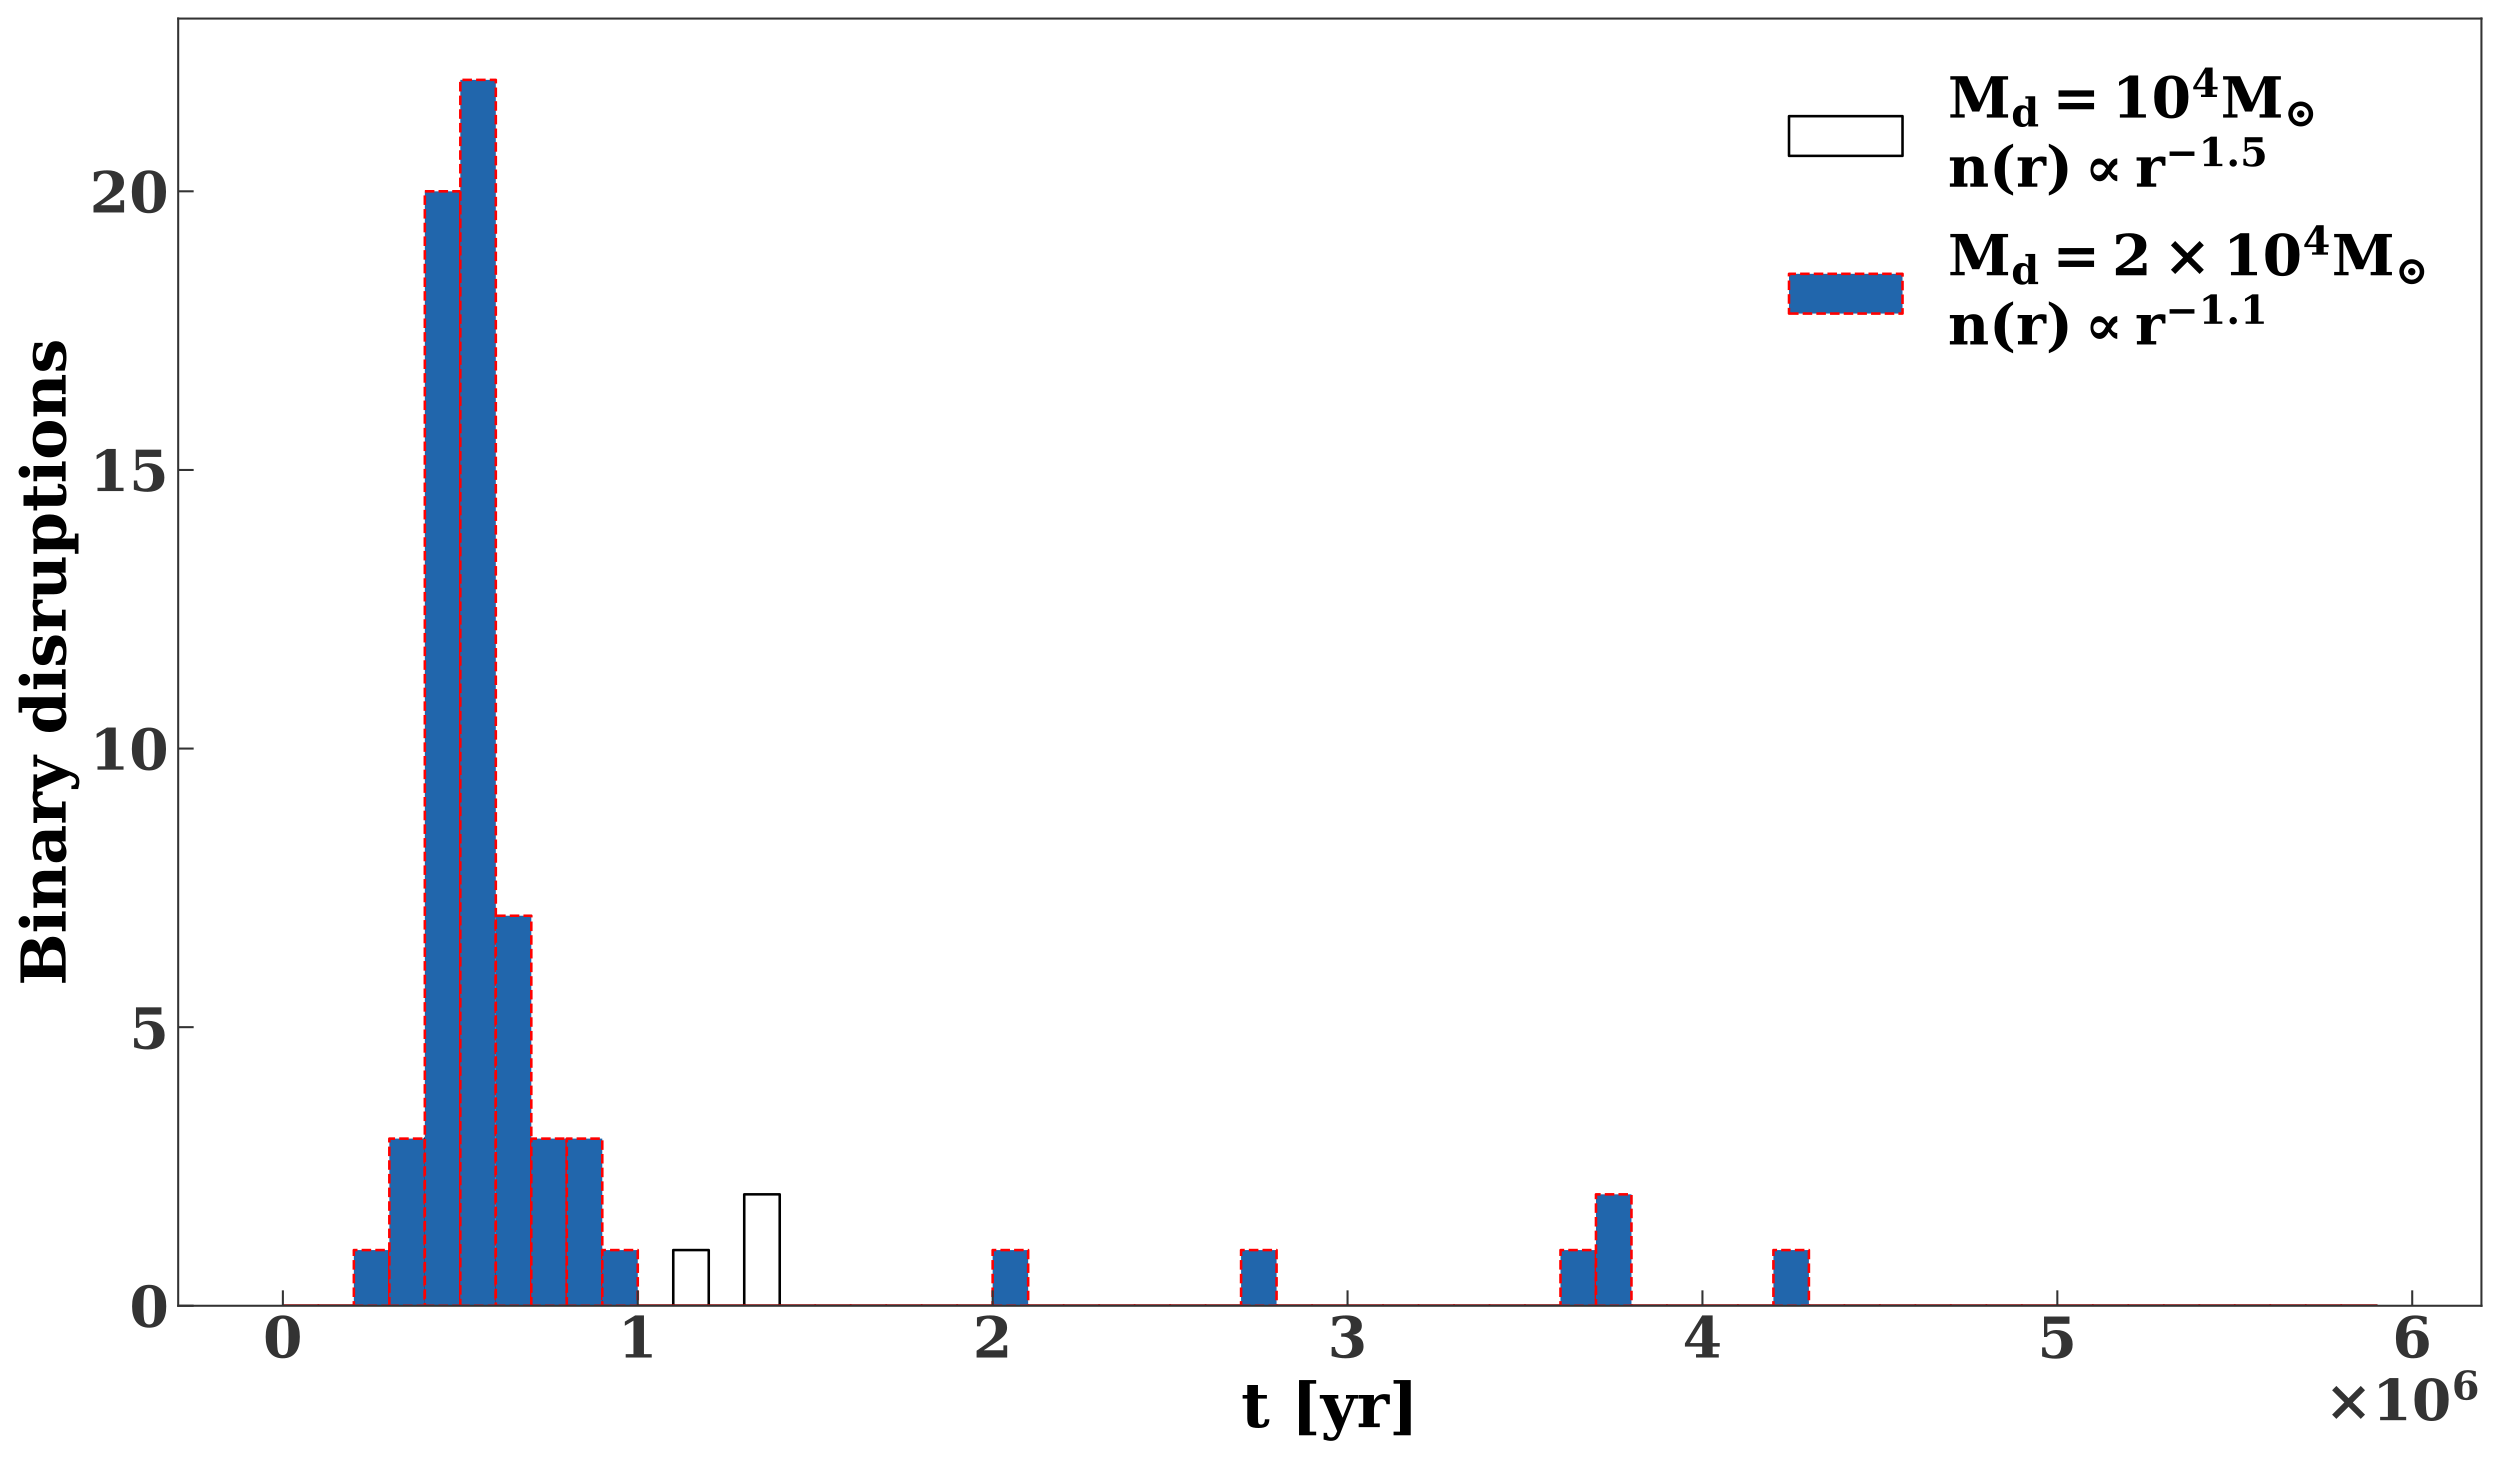 <?xml version="1.0" encoding="utf-8" standalone="no"?>
<!DOCTYPE svg PUBLIC "-//W3C//DTD SVG 1.1//EN"
  "http://www.w3.org/Graphics/SVG/1.1/DTD/svg11.dtd">
<!-- Created with matplotlib (https://matplotlib.org/) -->
<svg height="565.721pt" version="1.1" viewBox="0 0 969.069 565.721" width="969.069pt" xmlns="http://www.w3.org/2000/svg" xmlns:xlink="http://www.w3.org/1999/xlink">
 <defs>
  <style type="text/css">
*{stroke-linecap:butt;stroke-linejoin:round;white-space:pre;}
  </style>
 </defs>
 <g id="figure_1">
  <g id="patch_1">
   <path d="M 0 565.721 
L 969.069 565.721 
L 969.069 0 
L 0 0 
z
" style="fill:#ffffff;"/>
  </g>
  <g id="axes_1">
   <g id="patch_2">
    <path d="M 69.069 506.16 
L 961.869 506.16 
L 961.869 7.2 
L 69.069 7.2 
z
" style="fill:#ffffff;"/>
   </g>
   <g id="patch_3">
    <path clip-path="url(#pd29d2faaff)" d="M 109.651 506.16 
L 123.407 506.16 
L 123.407 506.16 
L 109.651 506.16 
z
" style="fill:none;stroke:#000000;stroke-linejoin:miter;"/>
   </g>
   <g id="patch_4">
    <path clip-path="url(#pd29d2faaff)" d="M 123.407 506.16 
L 137.164 506.16 
L 137.164 506.16 
L 123.407 506.16 
z
" style="fill:none;stroke:#000000;stroke-linejoin:miter;"/>
   </g>
   <g id="patch_5">
    <path clip-path="url(#pd29d2faaff)" d="M 137.164 506.16 
L 150.92 506.16 
L 150.92 506.16 
L 137.164 506.16 
z
" style="fill:none;stroke:#000000;stroke-linejoin:miter;"/>
   </g>
   <g id="patch_6">
    <path clip-path="url(#pd29d2faaff)" d="M 150.92 506.16 
L 164.677 506.16 
L 164.677 506.16 
L 150.92 506.16 
z
" style="fill:none;stroke:#000000;stroke-linejoin:miter;"/>
   </g>
   <g id="patch_7">
    <path clip-path="url(#pd29d2faaff)" d="M 164.677 506.16 
L 178.433 506.16 
L 178.433 441.36 
L 164.677 441.36 
z
" style="fill:none;stroke:#000000;stroke-linejoin:miter;"/>
   </g>
   <g id="patch_8">
    <path clip-path="url(#pd29d2faaff)" d="M 178.433 506.16 
L 192.19 506.16 
L 192.19 506.16 
L 178.433 506.16 
z
" style="fill:none;stroke:#000000;stroke-linejoin:miter;"/>
   </g>
   <g id="patch_9">
    <path clip-path="url(#pd29d2faaff)" d="M 192.19 506.16 
L 205.946 506.16 
L 205.946 484.56 
L 192.19 484.56 
z
" style="fill:none;stroke:#000000;stroke-linejoin:miter;"/>
   </g>
   <g id="patch_10">
    <path clip-path="url(#pd29d2faaff)" d="M 205.946 506.16 
L 219.703 506.16 
L 219.703 506.16 
L 205.946 506.16 
z
" style="fill:none;stroke:#000000;stroke-linejoin:miter;"/>
   </g>
   <g id="patch_11">
    <path clip-path="url(#pd29d2faaff)" d="M 219.703 506.16 
L 233.46 506.16 
L 233.46 484.56 
L 219.703 484.56 
z
" style="fill:none;stroke:#000000;stroke-linejoin:miter;"/>
   </g>
   <g id="patch_12">
    <path clip-path="url(#pd29d2faaff)" d="M 233.46 506.16 
L 247.216 506.16 
L 247.216 506.16 
L 233.46 506.16 
z
" style="fill:none;stroke:#000000;stroke-linejoin:miter;"/>
   </g>
   <g id="patch_13">
    <path clip-path="url(#pd29d2faaff)" d="M 247.216 506.16 
L 260.973 506.16 
L 260.973 506.16 
L 247.216 506.16 
z
" style="fill:none;stroke:#000000;stroke-linejoin:miter;"/>
   </g>
   <g id="patch_14">
    <path clip-path="url(#pd29d2faaff)" d="M 260.973 506.16 
L 274.729 506.16 
L 274.729 484.56 
L 260.973 484.56 
z
" style="fill:none;stroke:#000000;stroke-linejoin:miter;"/>
   </g>
   <g id="patch_15">
    <path clip-path="url(#pd29d2faaff)" d="M 274.729 506.16 
L 288.486 506.16 
L 288.486 506.16 
L 274.729 506.16 
z
" style="fill:none;stroke:#000000;stroke-linejoin:miter;"/>
   </g>
   <g id="patch_16">
    <path clip-path="url(#pd29d2faaff)" d="M 288.486 506.16 
L 302.242 506.16 
L 302.242 462.96 
L 288.486 462.96 
z
" style="fill:none;stroke:#000000;stroke-linejoin:miter;"/>
   </g>
   <g id="patch_17">
    <path clip-path="url(#pd29d2faaff)" d="M 302.242 506.16 
L 315.999 506.16 
L 315.999 506.16 
L 302.242 506.16 
z
" style="fill:none;stroke:#000000;stroke-linejoin:miter;"/>
   </g>
   <g id="patch_18">
    <path clip-path="url(#pd29d2faaff)" d="M 315.999 506.16 
L 329.755 506.16 
L 329.755 506.16 
L 315.999 506.16 
z
" style="fill:none;stroke:#000000;stroke-linejoin:miter;"/>
   </g>
   <g id="patch_19">
    <path clip-path="url(#pd29d2faaff)" d="M 329.755 506.16 
L 343.512 506.16 
L 343.512 506.16 
L 329.755 506.16 
z
" style="fill:none;stroke:#000000;stroke-linejoin:miter;"/>
   </g>
   <g id="patch_20">
    <path clip-path="url(#pd29d2faaff)" d="M 343.512 506.16 
L 357.268 506.16 
L 357.268 506.16 
L 343.512 506.16 
z
" style="fill:none;stroke:#000000;stroke-linejoin:miter;"/>
   </g>
   <g id="patch_21">
    <path clip-path="url(#pd29d2faaff)" d="M 357.268 506.16 
L 371.025 506.16 
L 371.025 506.16 
L 357.268 506.16 
z
" style="fill:none;stroke:#000000;stroke-linejoin:miter;"/>
   </g>
   <g id="patch_22">
    <path clip-path="url(#pd29d2faaff)" d="M 371.025 506.16 
L 384.782 506.16 
L 384.782 506.16 
L 371.025 506.16 
z
" style="fill:none;stroke:#000000;stroke-linejoin:miter;"/>
   </g>
   <g id="patch_23">
    <path clip-path="url(#pd29d2faaff)" d="M 384.782 506.16 
L 398.538 506.16 
L 398.538 506.16 
L 384.782 506.16 
z
" style="fill:none;stroke:#000000;stroke-linejoin:miter;"/>
   </g>
   <g id="patch_24">
    <path clip-path="url(#pd29d2faaff)" d="M 398.538 506.16 
L 412.295 506.16 
L 412.295 506.16 
L 398.538 506.16 
z
" style="fill:none;stroke:#000000;stroke-linejoin:miter;"/>
   </g>
   <g id="patch_25">
    <path clip-path="url(#pd29d2faaff)" d="M 412.295 506.16 
L 426.051 506.16 
L 426.051 506.16 
L 412.295 506.16 
z
" style="fill:none;stroke:#000000;stroke-linejoin:miter;"/>
   </g>
   <g id="patch_26">
    <path clip-path="url(#pd29d2faaff)" d="M 426.051 506.16 
L 439.808 506.16 
L 439.808 506.16 
L 426.051 506.16 
z
" style="fill:none;stroke:#000000;stroke-linejoin:miter;"/>
   </g>
   <g id="patch_27">
    <path clip-path="url(#pd29d2faaff)" d="M 439.808 506.16 
L 453.564 506.16 
L 453.564 506.16 
L 439.808 506.16 
z
" style="fill:none;stroke:#000000;stroke-linejoin:miter;"/>
   </g>
   <g id="patch_28">
    <path clip-path="url(#pd29d2faaff)" d="M 453.564 506.16 
L 467.321 506.16 
L 467.321 506.16 
L 453.564 506.16 
z
" style="fill:none;stroke:#000000;stroke-linejoin:miter;"/>
   </g>
   <g id="patch_29">
    <path clip-path="url(#pd29d2faaff)" d="M 467.321 506.16 
L 481.077 506.16 
L 481.077 506.16 
L 467.321 506.16 
z
" style="fill:none;stroke:#000000;stroke-linejoin:miter;"/>
   </g>
   <g id="patch_30">
    <path clip-path="url(#pd29d2faaff)" d="M 481.077 506.16 
L 494.834 506.16 
L 494.834 506.16 
L 481.077 506.16 
z
" style="fill:none;stroke:#000000;stroke-linejoin:miter;"/>
   </g>
   <g id="patch_31">
    <path clip-path="url(#pd29d2faaff)" d="M 494.834 506.16 
L 508.59 506.16 
L 508.59 506.16 
L 494.834 506.16 
z
" style="fill:none;stroke:#000000;stroke-linejoin:miter;"/>
   </g>
   <g id="patch_32">
    <path clip-path="url(#pd29d2faaff)" d="M 508.59 506.16 
L 522.347 506.16 
L 522.347 506.16 
L 508.59 506.16 
z
" style="fill:none;stroke:#000000;stroke-linejoin:miter;"/>
   </g>
   <g id="patch_33">
    <path clip-path="url(#pd29d2faaff)" d="M 522.347 506.16 
L 536.104 506.16 
L 536.104 506.16 
L 522.347 506.16 
z
" style="fill:none;stroke:#000000;stroke-linejoin:miter;"/>
   </g>
   <g id="patch_34">
    <path clip-path="url(#pd29d2faaff)" d="M 536.104 506.16 
L 549.86 506.16 
L 549.86 506.16 
L 536.104 506.16 
z
" style="fill:none;stroke:#000000;stroke-linejoin:miter;"/>
   </g>
   <g id="patch_35">
    <path clip-path="url(#pd29d2faaff)" d="M 549.86 506.16 
L 563.617 506.16 
L 563.617 506.16 
L 549.86 506.16 
z
" style="fill:none;stroke:#000000;stroke-linejoin:miter;"/>
   </g>
   <g id="patch_36">
    <path clip-path="url(#pd29d2faaff)" d="M 563.617 506.16 
L 577.373 506.16 
L 577.373 506.16 
L 563.617 506.16 
z
" style="fill:none;stroke:#000000;stroke-linejoin:miter;"/>
   </g>
   <g id="patch_37">
    <path clip-path="url(#pd29d2faaff)" d="M 577.373 506.16 
L 591.13 506.16 
L 591.13 506.16 
L 577.373 506.16 
z
" style="fill:none;stroke:#000000;stroke-linejoin:miter;"/>
   </g>
   <g id="patch_38">
    <path clip-path="url(#pd29d2faaff)" d="M 591.13 506.16 
L 604.886 506.16 
L 604.886 506.16 
L 591.13 506.16 
z
" style="fill:none;stroke:#000000;stroke-linejoin:miter;"/>
   </g>
   <g id="patch_39">
    <path clip-path="url(#pd29d2faaff)" d="M 604.886 506.16 
L 618.643 506.16 
L 618.643 506.16 
L 604.886 506.16 
z
" style="fill:none;stroke:#000000;stroke-linejoin:miter;"/>
   </g>
   <g id="patch_40">
    <path clip-path="url(#pd29d2faaff)" d="M 618.643 506.16 
L 632.399 506.16 
L 632.399 506.16 
L 618.643 506.16 
z
" style="fill:none;stroke:#000000;stroke-linejoin:miter;"/>
   </g>
   <g id="patch_41">
    <path clip-path="url(#pd29d2faaff)" d="M 632.399 506.16 
L 646.156 506.16 
L 646.156 506.16 
L 632.399 506.16 
z
" style="fill:none;stroke:#000000;stroke-linejoin:miter;"/>
   </g>
   <g id="patch_42">
    <path clip-path="url(#pd29d2faaff)" d="M 646.156 506.16 
L 659.913 506.16 
L 659.913 506.16 
L 646.156 506.16 
z
" style="fill:none;stroke:#000000;stroke-linejoin:miter;"/>
   </g>
   <g id="patch_43">
    <path clip-path="url(#pd29d2faaff)" d="M 659.913 506.16 
L 673.669 506.16 
L 673.669 506.16 
L 659.913 506.16 
z
" style="fill:none;stroke:#000000;stroke-linejoin:miter;"/>
   </g>
   <g id="patch_44">
    <path clip-path="url(#pd29d2faaff)" d="M 673.669 506.16 
L 687.426 506.16 
L 687.426 506.16 
L 673.669 506.16 
z
" style="fill:none;stroke:#000000;stroke-linejoin:miter;"/>
   </g>
   <g id="patch_45">
    <path clip-path="url(#pd29d2faaff)" d="M 687.426 506.16 
L 701.182 506.16 
L 701.182 506.16 
L 687.426 506.16 
z
" style="fill:none;stroke:#000000;stroke-linejoin:miter;"/>
   </g>
   <g id="patch_46">
    <path clip-path="url(#pd29d2faaff)" d="M 701.182 506.16 
L 714.939 506.16 
L 714.939 506.16 
L 701.182 506.16 
z
" style="fill:none;stroke:#000000;stroke-linejoin:miter;"/>
   </g>
   <g id="patch_47">
    <path clip-path="url(#pd29d2faaff)" d="M 714.939 506.16 
L 728.695 506.16 
L 728.695 506.16 
L 714.939 506.16 
z
" style="fill:none;stroke:#000000;stroke-linejoin:miter;"/>
   </g>
   <g id="patch_48">
    <path clip-path="url(#pd29d2faaff)" d="M 728.695 506.16 
L 742.452 506.16 
L 742.452 506.16 
L 728.695 506.16 
z
" style="fill:none;stroke:#000000;stroke-linejoin:miter;"/>
   </g>
   <g id="patch_49">
    <path clip-path="url(#pd29d2faaff)" d="M 742.452 506.16 
L 756.208 506.16 
L 756.208 506.16 
L 742.452 506.16 
z
" style="fill:none;stroke:#000000;stroke-linejoin:miter;"/>
   </g>
   <g id="patch_50">
    <path clip-path="url(#pd29d2faaff)" d="M 756.208 506.16 
L 769.965 506.16 
L 769.965 506.16 
L 756.208 506.16 
z
" style="fill:none;stroke:#000000;stroke-linejoin:miter;"/>
   </g>
   <g id="patch_51">
    <path clip-path="url(#pd29d2faaff)" d="M 769.965 506.16 
L 783.721 506.16 
L 783.721 506.16 
L 769.965 506.16 
z
" style="fill:none;stroke:#000000;stroke-linejoin:miter;"/>
   </g>
   <g id="patch_52">
    <path clip-path="url(#pd29d2faaff)" d="M 783.721 506.16 
L 797.478 506.16 
L 797.478 506.16 
L 783.721 506.16 
z
" style="fill:none;stroke:#000000;stroke-linejoin:miter;"/>
   </g>
   <g id="patch_53">
    <path clip-path="url(#pd29d2faaff)" d="M 797.478 506.16 
L 811.235 506.16 
L 811.235 506.16 
L 797.478 506.16 
z
" style="fill:none;stroke:#000000;stroke-linejoin:miter;"/>
   </g>
   <g id="patch_54">
    <path clip-path="url(#pd29d2faaff)" d="M 811.235 506.16 
L 824.991 506.16 
L 824.991 506.16 
L 811.235 506.16 
z
" style="fill:none;stroke:#000000;stroke-linejoin:miter;"/>
   </g>
   <g id="patch_55">
    <path clip-path="url(#pd29d2faaff)" d="M 824.991 506.16 
L 838.748 506.16 
L 838.748 506.16 
L 824.991 506.16 
z
" style="fill:none;stroke:#000000;stroke-linejoin:miter;"/>
   </g>
   <g id="patch_56">
    <path clip-path="url(#pd29d2faaff)" d="M 838.748 506.16 
L 852.504 506.16 
L 852.504 506.16 
L 838.748 506.16 
z
" style="fill:none;stroke:#000000;stroke-linejoin:miter;"/>
   </g>
   <g id="patch_57">
    <path clip-path="url(#pd29d2faaff)" d="M 852.504 506.16 
L 866.261 506.16 
L 866.261 506.16 
L 852.504 506.16 
z
" style="fill:none;stroke:#000000;stroke-linejoin:miter;"/>
   </g>
   <g id="patch_58">
    <path clip-path="url(#pd29d2faaff)" d="M 866.261 506.16 
L 880.017 506.16 
L 880.017 506.16 
L 866.261 506.16 
z
" style="fill:none;stroke:#000000;stroke-linejoin:miter;"/>
   </g>
   <g id="patch_59">
    <path clip-path="url(#pd29d2faaff)" d="M 880.017 506.16 
L 893.774 506.16 
L 893.774 506.16 
L 880.017 506.16 
z
" style="fill:none;stroke:#000000;stroke-linejoin:miter;"/>
   </g>
   <g id="patch_60">
    <path clip-path="url(#pd29d2faaff)" d="M 893.774 506.16 
L 907.53 506.16 
L 907.53 506.16 
L 893.774 506.16 
z
" style="fill:none;stroke:#000000;stroke-linejoin:miter;"/>
   </g>
   <g id="patch_61">
    <path clip-path="url(#pd29d2faaff)" d="M 907.53 506.16 
L 921.287 506.16 
L 921.287 506.16 
L 907.53 506.16 
z
" style="fill:none;stroke:#000000;stroke-linejoin:miter;"/>
   </g>
   <g id="patch_62">
    <path clip-path="url(#pd29d2faaff)" d="M 109.651 506.16 
L 123.407 506.16 
L 123.407 506.16 
L 109.651 506.16 
z
" style="fill:#2166ac;stroke:#ff0000;stroke-dasharray:3.7,1.6;stroke-dashoffset:0;stroke-linejoin:miter;"/>
   </g>
   <g id="patch_63">
    <path clip-path="url(#pd29d2faaff)" d="M 123.407 506.16 
L 137.164 506.16 
L 137.164 506.16 
L 123.407 506.16 
z
" style="fill:#2166ac;stroke:#ff0000;stroke-dasharray:3.7,1.6;stroke-dashoffset:0;stroke-linejoin:miter;"/>
   </g>
   <g id="patch_64">
    <path clip-path="url(#pd29d2faaff)" d="M 137.164 506.16 
L 150.92 506.16 
L 150.92 484.56 
L 137.164 484.56 
z
" style="fill:#2166ac;stroke:#ff0000;stroke-dasharray:3.7,1.6;stroke-dashoffset:0;stroke-linejoin:miter;"/>
   </g>
   <g id="patch_65">
    <path clip-path="url(#pd29d2faaff)" d="M 150.92 506.16 
L 164.677 506.16 
L 164.677 441.36 
L 150.92 441.36 
z
" style="fill:#2166ac;stroke:#ff0000;stroke-dasharray:3.7,1.6;stroke-dashoffset:0;stroke-linejoin:miter;"/>
   </g>
   <g id="patch_66">
    <path clip-path="url(#pd29d2faaff)" d="M 164.677 506.16 
L 178.433 506.16 
L 178.433 74.16 
L 164.677 74.16 
z
" style="fill:#2166ac;stroke:#ff0000;stroke-dasharray:3.7,1.6;stroke-dashoffset:0;stroke-linejoin:miter;"/>
   </g>
   <g id="patch_67">
    <path clip-path="url(#pd29d2faaff)" d="M 178.433 506.16 
L 192.19 506.16 
L 192.19 30.96 
L 178.433 30.96 
z
" style="fill:#2166ac;stroke:#ff0000;stroke-dasharray:3.7,1.6;stroke-dashoffset:0;stroke-linejoin:miter;"/>
   </g>
   <g id="patch_68">
    <path clip-path="url(#pd29d2faaff)" d="M 192.19 506.16 
L 205.946 506.16 
L 205.946 354.96 
L 192.19 354.96 
z
" style="fill:#2166ac;stroke:#ff0000;stroke-dasharray:3.7,1.6;stroke-dashoffset:0;stroke-linejoin:miter;"/>
   </g>
   <g id="patch_69">
    <path clip-path="url(#pd29d2faaff)" d="M 205.946 506.16 
L 219.703 506.16 
L 219.703 441.36 
L 205.946 441.36 
z
" style="fill:#2166ac;stroke:#ff0000;stroke-dasharray:3.7,1.6;stroke-dashoffset:0;stroke-linejoin:miter;"/>
   </g>
   <g id="patch_70">
    <path clip-path="url(#pd29d2faaff)" d="M 219.703 506.16 
L 233.46 506.16 
L 233.46 441.36 
L 219.703 441.36 
z
" style="fill:#2166ac;stroke:#ff0000;stroke-dasharray:3.7,1.6;stroke-dashoffset:0;stroke-linejoin:miter;"/>
   </g>
   <g id="patch_71">
    <path clip-path="url(#pd29d2faaff)" d="M 233.46 506.16 
L 247.216 506.16 
L 247.216 484.56 
L 233.46 484.56 
z
" style="fill:#2166ac;stroke:#ff0000;stroke-dasharray:3.7,1.6;stroke-dashoffset:0;stroke-linejoin:miter;"/>
   </g>
   <g id="patch_72">
    <path clip-path="url(#pd29d2faaff)" d="M 247.216 506.16 
L 260.973 506.16 
L 260.973 506.16 
L 247.216 506.16 
z
" style="fill:#2166ac;stroke:#ff0000;stroke-dasharray:3.7,1.6;stroke-dashoffset:0;stroke-linejoin:miter;"/>
   </g>
   <g id="patch_73">
    <path clip-path="url(#pd29d2faaff)" d="M 260.973 506.16 
L 274.729 506.16 
L 274.729 506.16 
L 260.973 506.16 
z
" style="fill:#2166ac;stroke:#ff0000;stroke-dasharray:3.7,1.6;stroke-dashoffset:0;stroke-linejoin:miter;"/>
   </g>
   <g id="patch_74">
    <path clip-path="url(#pd29d2faaff)" d="M 274.729 506.16 
L 288.486 506.16 
L 288.486 506.16 
L 274.729 506.16 
z
" style="fill:#2166ac;stroke:#ff0000;stroke-dasharray:3.7,1.6;stroke-dashoffset:0;stroke-linejoin:miter;"/>
   </g>
   <g id="patch_75">
    <path clip-path="url(#pd29d2faaff)" d="M 288.486 506.16 
L 302.242 506.16 
L 302.242 506.16 
L 288.486 506.16 
z
" style="fill:#2166ac;stroke:#ff0000;stroke-dasharray:3.7,1.6;stroke-dashoffset:0;stroke-linejoin:miter;"/>
   </g>
   <g id="patch_76">
    <path clip-path="url(#pd29d2faaff)" d="M 302.242 506.16 
L 315.999 506.16 
L 315.999 506.16 
L 302.242 506.16 
z
" style="fill:#2166ac;stroke:#ff0000;stroke-dasharray:3.7,1.6;stroke-dashoffset:0;stroke-linejoin:miter;"/>
   </g>
   <g id="patch_77">
    <path clip-path="url(#pd29d2faaff)" d="M 315.999 506.16 
L 329.755 506.16 
L 329.755 506.16 
L 315.999 506.16 
z
" style="fill:#2166ac;stroke:#ff0000;stroke-dasharray:3.7,1.6;stroke-dashoffset:0;stroke-linejoin:miter;"/>
   </g>
   <g id="patch_78">
    <path clip-path="url(#pd29d2faaff)" d="M 329.755 506.16 
L 343.512 506.16 
L 343.512 506.16 
L 329.755 506.16 
z
" style="fill:#2166ac;stroke:#ff0000;stroke-dasharray:3.7,1.6;stroke-dashoffset:0;stroke-linejoin:miter;"/>
   </g>
   <g id="patch_79">
    <path clip-path="url(#pd29d2faaff)" d="M 343.512 506.16 
L 357.268 506.16 
L 357.268 506.16 
L 343.512 506.16 
z
" style="fill:#2166ac;stroke:#ff0000;stroke-dasharray:3.7,1.6;stroke-dashoffset:0;stroke-linejoin:miter;"/>
   </g>
   <g id="patch_80">
    <path clip-path="url(#pd29d2faaff)" d="M 357.268 506.16 
L 371.025 506.16 
L 371.025 506.16 
L 357.268 506.16 
z
" style="fill:#2166ac;stroke:#ff0000;stroke-dasharray:3.7,1.6;stroke-dashoffset:0;stroke-linejoin:miter;"/>
   </g>
   <g id="patch_81">
    <path clip-path="url(#pd29d2faaff)" d="M 371.025 506.16 
L 384.782 506.16 
L 384.782 506.16 
L 371.025 506.16 
z
" style="fill:#2166ac;stroke:#ff0000;stroke-dasharray:3.7,1.6;stroke-dashoffset:0;stroke-linejoin:miter;"/>
   </g>
   <g id="patch_82">
    <path clip-path="url(#pd29d2faaff)" d="M 384.782 506.16 
L 398.538 506.16 
L 398.538 484.56 
L 384.782 484.56 
z
" style="fill:#2166ac;stroke:#ff0000;stroke-dasharray:3.7,1.6;stroke-dashoffset:0;stroke-linejoin:miter;"/>
   </g>
   <g id="patch_83">
    <path clip-path="url(#pd29d2faaff)" d="M 398.538 506.16 
L 412.295 506.16 
L 412.295 506.16 
L 398.538 506.16 
z
" style="fill:#2166ac;stroke:#ff0000;stroke-dasharray:3.7,1.6;stroke-dashoffset:0;stroke-linejoin:miter;"/>
   </g>
   <g id="patch_84">
    <path clip-path="url(#pd29d2faaff)" d="M 412.295 506.16 
L 426.051 506.16 
L 426.051 506.16 
L 412.295 506.16 
z
" style="fill:#2166ac;stroke:#ff0000;stroke-dasharray:3.7,1.6;stroke-dashoffset:0;stroke-linejoin:miter;"/>
   </g>
   <g id="patch_85">
    <path clip-path="url(#pd29d2faaff)" d="M 426.051 506.16 
L 439.808 506.16 
L 439.808 506.16 
L 426.051 506.16 
z
" style="fill:#2166ac;stroke:#ff0000;stroke-dasharray:3.7,1.6;stroke-dashoffset:0;stroke-linejoin:miter;"/>
   </g>
   <g id="patch_86">
    <path clip-path="url(#pd29d2faaff)" d="M 439.808 506.16 
L 453.564 506.16 
L 453.564 506.16 
L 439.808 506.16 
z
" style="fill:#2166ac;stroke:#ff0000;stroke-dasharray:3.7,1.6;stroke-dashoffset:0;stroke-linejoin:miter;"/>
   </g>
   <g id="patch_87">
    <path clip-path="url(#pd29d2faaff)" d="M 453.564 506.16 
L 467.321 506.16 
L 467.321 506.16 
L 453.564 506.16 
z
" style="fill:#2166ac;stroke:#ff0000;stroke-dasharray:3.7,1.6;stroke-dashoffset:0;stroke-linejoin:miter;"/>
   </g>
   <g id="patch_88">
    <path clip-path="url(#pd29d2faaff)" d="M 467.321 506.16 
L 481.077 506.16 
L 481.077 506.16 
L 467.321 506.16 
z
" style="fill:#2166ac;stroke:#ff0000;stroke-dasharray:3.7,1.6;stroke-dashoffset:0;stroke-linejoin:miter;"/>
   </g>
   <g id="patch_89">
    <path clip-path="url(#pd29d2faaff)" d="M 481.077 506.16 
L 494.834 506.16 
L 494.834 484.56 
L 481.077 484.56 
z
" style="fill:#2166ac;stroke:#ff0000;stroke-dasharray:3.7,1.6;stroke-dashoffset:0;stroke-linejoin:miter;"/>
   </g>
   <g id="patch_90">
    <path clip-path="url(#pd29d2faaff)" d="M 494.834 506.16 
L 508.59 506.16 
L 508.59 506.16 
L 494.834 506.16 
z
" style="fill:#2166ac;stroke:#ff0000;stroke-dasharray:3.7,1.6;stroke-dashoffset:0;stroke-linejoin:miter;"/>
   </g>
   <g id="patch_91">
    <path clip-path="url(#pd29d2faaff)" d="M 508.59 506.16 
L 522.347 506.16 
L 522.347 506.16 
L 508.59 506.16 
z
" style="fill:#2166ac;stroke:#ff0000;stroke-dasharray:3.7,1.6;stroke-dashoffset:0;stroke-linejoin:miter;"/>
   </g>
   <g id="patch_92">
    <path clip-path="url(#pd29d2faaff)" d="M 522.347 506.16 
L 536.104 506.16 
L 536.104 506.16 
L 522.347 506.16 
z
" style="fill:#2166ac;stroke:#ff0000;stroke-dasharray:3.7,1.6;stroke-dashoffset:0;stroke-linejoin:miter;"/>
   </g>
   <g id="patch_93">
    <path clip-path="url(#pd29d2faaff)" d="M 536.104 506.16 
L 549.86 506.16 
L 549.86 506.16 
L 536.104 506.16 
z
" style="fill:#2166ac;stroke:#ff0000;stroke-dasharray:3.7,1.6;stroke-dashoffset:0;stroke-linejoin:miter;"/>
   </g>
   <g id="patch_94">
    <path clip-path="url(#pd29d2faaff)" d="M 549.86 506.16 
L 563.617 506.16 
L 563.617 506.16 
L 549.86 506.16 
z
" style="fill:#2166ac;stroke:#ff0000;stroke-dasharray:3.7,1.6;stroke-dashoffset:0;stroke-linejoin:miter;"/>
   </g>
   <g id="patch_95">
    <path clip-path="url(#pd29d2faaff)" d="M 563.617 506.16 
L 577.373 506.16 
L 577.373 506.16 
L 563.617 506.16 
z
" style="fill:#2166ac;stroke:#ff0000;stroke-dasharray:3.7,1.6;stroke-dashoffset:0;stroke-linejoin:miter;"/>
   </g>
   <g id="patch_96">
    <path clip-path="url(#pd29d2faaff)" d="M 577.373 506.16 
L 591.13 506.16 
L 591.13 506.16 
L 577.373 506.16 
z
" style="fill:#2166ac;stroke:#ff0000;stroke-dasharray:3.7,1.6;stroke-dashoffset:0;stroke-linejoin:miter;"/>
   </g>
   <g id="patch_97">
    <path clip-path="url(#pd29d2faaff)" d="M 591.13 506.16 
L 604.886 506.16 
L 604.886 506.16 
L 591.13 506.16 
z
" style="fill:#2166ac;stroke:#ff0000;stroke-dasharray:3.7,1.6;stroke-dashoffset:0;stroke-linejoin:miter;"/>
   </g>
   <g id="patch_98">
    <path clip-path="url(#pd29d2faaff)" d="M 604.886 506.16 
L 618.643 506.16 
L 618.643 484.56 
L 604.886 484.56 
z
" style="fill:#2166ac;stroke:#ff0000;stroke-dasharray:3.7,1.6;stroke-dashoffset:0;stroke-linejoin:miter;"/>
   </g>
   <g id="patch_99">
    <path clip-path="url(#pd29d2faaff)" d="M 618.643 506.16 
L 632.399 506.16 
L 632.399 462.96 
L 618.643 462.96 
z
" style="fill:#2166ac;stroke:#ff0000;stroke-dasharray:3.7,1.6;stroke-dashoffset:0;stroke-linejoin:miter;"/>
   </g>
   <g id="patch_100">
    <path clip-path="url(#pd29d2faaff)" d="M 632.399 506.16 
L 646.156 506.16 
L 646.156 506.16 
L 632.399 506.16 
z
" style="fill:#2166ac;stroke:#ff0000;stroke-dasharray:3.7,1.6;stroke-dashoffset:0;stroke-linejoin:miter;"/>
   </g>
   <g id="patch_101">
    <path clip-path="url(#pd29d2faaff)" d="M 646.156 506.16 
L 659.913 506.16 
L 659.913 506.16 
L 646.156 506.16 
z
" style="fill:#2166ac;stroke:#ff0000;stroke-dasharray:3.7,1.6;stroke-dashoffset:0;stroke-linejoin:miter;"/>
   </g>
   <g id="patch_102">
    <path clip-path="url(#pd29d2faaff)" d="M 659.913 506.16 
L 673.669 506.16 
L 673.669 506.16 
L 659.913 506.16 
z
" style="fill:#2166ac;stroke:#ff0000;stroke-dasharray:3.7,1.6;stroke-dashoffset:0;stroke-linejoin:miter;"/>
   </g>
   <g id="patch_103">
    <path clip-path="url(#pd29d2faaff)" d="M 673.669 506.16 
L 687.426 506.16 
L 687.426 506.16 
L 673.669 506.16 
z
" style="fill:#2166ac;stroke:#ff0000;stroke-dasharray:3.7,1.6;stroke-dashoffset:0;stroke-linejoin:miter;"/>
   </g>
   <g id="patch_104">
    <path clip-path="url(#pd29d2faaff)" d="M 687.426 506.16 
L 701.182 506.16 
L 701.182 484.56 
L 687.426 484.56 
z
" style="fill:#2166ac;stroke:#ff0000;stroke-dasharray:3.7,1.6;stroke-dashoffset:0;stroke-linejoin:miter;"/>
   </g>
   <g id="patch_105">
    <path clip-path="url(#pd29d2faaff)" d="M 701.182 506.16 
L 714.939 506.16 
L 714.939 506.16 
L 701.182 506.16 
z
" style="fill:#2166ac;stroke:#ff0000;stroke-dasharray:3.7,1.6;stroke-dashoffset:0;stroke-linejoin:miter;"/>
   </g>
   <g id="patch_106">
    <path clip-path="url(#pd29d2faaff)" d="M 714.939 506.16 
L 728.695 506.16 
L 728.695 506.16 
L 714.939 506.16 
z
" style="fill:#2166ac;stroke:#ff0000;stroke-dasharray:3.7,1.6;stroke-dashoffset:0;stroke-linejoin:miter;"/>
   </g>
   <g id="patch_107">
    <path clip-path="url(#pd29d2faaff)" d="M 728.695 506.16 
L 742.452 506.16 
L 742.452 506.16 
L 728.695 506.16 
z
" style="fill:#2166ac;stroke:#ff0000;stroke-dasharray:3.7,1.6;stroke-dashoffset:0;stroke-linejoin:miter;"/>
   </g>
   <g id="patch_108">
    <path clip-path="url(#pd29d2faaff)" d="M 742.452 506.16 
L 756.208 506.16 
L 756.208 506.16 
L 742.452 506.16 
z
" style="fill:#2166ac;stroke:#ff0000;stroke-dasharray:3.7,1.6;stroke-dashoffset:0;stroke-linejoin:miter;"/>
   </g>
   <g id="patch_109">
    <path clip-path="url(#pd29d2faaff)" d="M 756.208 506.16 
L 769.965 506.16 
L 769.965 506.16 
L 756.208 506.16 
z
" style="fill:#2166ac;stroke:#ff0000;stroke-dasharray:3.7,1.6;stroke-dashoffset:0;stroke-linejoin:miter;"/>
   </g>
   <g id="patch_110">
    <path clip-path="url(#pd29d2faaff)" d="M 769.965 506.16 
L 783.721 506.16 
L 783.721 506.16 
L 769.965 506.16 
z
" style="fill:#2166ac;stroke:#ff0000;stroke-dasharray:3.7,1.6;stroke-dashoffset:0;stroke-linejoin:miter;"/>
   </g>
   <g id="patch_111">
    <path clip-path="url(#pd29d2faaff)" d="M 783.721 506.16 
L 797.478 506.16 
L 797.478 506.16 
L 783.721 506.16 
z
" style="fill:#2166ac;stroke:#ff0000;stroke-dasharray:3.7,1.6;stroke-dashoffset:0;stroke-linejoin:miter;"/>
   </g>
   <g id="patch_112">
    <path clip-path="url(#pd29d2faaff)" d="M 797.478 506.16 
L 811.235 506.16 
L 811.235 506.16 
L 797.478 506.16 
z
" style="fill:#2166ac;stroke:#ff0000;stroke-dasharray:3.7,1.6;stroke-dashoffset:0;stroke-linejoin:miter;"/>
   </g>
   <g id="patch_113">
    <path clip-path="url(#pd29d2faaff)" d="M 811.235 506.16 
L 824.991 506.16 
L 824.991 506.16 
L 811.235 506.16 
z
" style="fill:#2166ac;stroke:#ff0000;stroke-dasharray:3.7,1.6;stroke-dashoffset:0;stroke-linejoin:miter;"/>
   </g>
   <g id="patch_114">
    <path clip-path="url(#pd29d2faaff)" d="M 824.991 506.16 
L 838.748 506.16 
L 838.748 506.16 
L 824.991 506.16 
z
" style="fill:#2166ac;stroke:#ff0000;stroke-dasharray:3.7,1.6;stroke-dashoffset:0;stroke-linejoin:miter;"/>
   </g>
   <g id="patch_115">
    <path clip-path="url(#pd29d2faaff)" d="M 838.748 506.16 
L 852.504 506.16 
L 852.504 506.16 
L 838.748 506.16 
z
" style="fill:#2166ac;stroke:#ff0000;stroke-dasharray:3.7,1.6;stroke-dashoffset:0;stroke-linejoin:miter;"/>
   </g>
   <g id="patch_116">
    <path clip-path="url(#pd29d2faaff)" d="M 852.504 506.16 
L 866.261 506.16 
L 866.261 506.16 
L 852.504 506.16 
z
" style="fill:#2166ac;stroke:#ff0000;stroke-dasharray:3.7,1.6;stroke-dashoffset:0;stroke-linejoin:miter;"/>
   </g>
   <g id="patch_117">
    <path clip-path="url(#pd29d2faaff)" d="M 866.261 506.16 
L 880.017 506.16 
L 880.017 506.16 
L 866.261 506.16 
z
" style="fill:#2166ac;stroke:#ff0000;stroke-dasharray:3.7,1.6;stroke-dashoffset:0;stroke-linejoin:miter;"/>
   </g>
   <g id="patch_118">
    <path clip-path="url(#pd29d2faaff)" d="M 880.017 506.16 
L 893.774 506.16 
L 893.774 506.16 
L 880.017 506.16 
z
" style="fill:#2166ac;stroke:#ff0000;stroke-dasharray:3.7,1.6;stroke-dashoffset:0;stroke-linejoin:miter;"/>
   </g>
   <g id="patch_119">
    <path clip-path="url(#pd29d2faaff)" d="M 893.774 506.16 
L 907.53 506.16 
L 907.53 506.16 
L 893.774 506.16 
z
" style="fill:#2166ac;stroke:#ff0000;stroke-dasharray:3.7,1.6;stroke-dashoffset:0;stroke-linejoin:miter;"/>
   </g>
   <g id="patch_120">
    <path clip-path="url(#pd29d2faaff)" d="M 907.53 506.16 
L 921.287 506.16 
L 921.287 506.16 
L 907.53 506.16 
z
" style="fill:#2166ac;stroke:#ff0000;stroke-dasharray:3.7,1.6;stroke-dashoffset:0;stroke-linejoin:miter;"/>
   </g>
   <g id="matplotlib.axis_1">
    <g id="xtick_1">
     <g id="line2d_1">
      <defs>
       <path d="M 0 0 
L 0 -6 
" id="m0bed276a85" style="stroke:#333333;stroke-width:0.8;"/>
      </defs>
      <g>
       <use style="fill:#333333;stroke:#333333;stroke-width:0.8;" x="109.651" xlink:href="#m0bed276a85" y="506.16"/>
      </g>
     </g>
     <g id="text_1">
      <!-- $\mathdefault{0}$ -->
      <defs>
       <path d="M 34.812 4.297 
Q 40.672 4.297 42.844 9.609 
Q 45.016 14.938 45.016 36.375 
Q 45.016 57.672 42.844 63.078 
Q 40.672 68.5 34.812 68.5 
Q 28.953 68.5 26.781 63.172 
Q 24.609 57.859 24.609 36.375 
Q 24.609 14.938 26.781 9.609 
Q 28.953 4.297 34.812 4.297 
z
M 34.812 -1.422 
Q 20.219 -1.422 12.453 8.312 
Q 4.688 18.062 4.688 36.375 
Q 4.688 54.688 12.453 64.453 
Q 20.219 74.219 34.812 74.219 
Q 49.359 74.219 57.125 64.453 
Q 64.891 54.688 64.891 36.375 
Q 64.891 18.062 57.125 8.312 
Q 49.359 -1.422 34.812 -1.422 
z
" id="DejaVuSerif-Bold-48"/>
      </defs>
      <g style="fill:#333333;" transform="translate(101.951 526.377)scale(0.22 -0.22)">
       <use transform="translate(0 0.781)" xlink:href="#DejaVuSerif-Bold-48"/>
      </g>
     </g>
    </g>
    <g id="xtick_2">
     <g id="line2d_2">
      <g>
       <use style="fill:#333333;stroke:#333333;stroke-width:0.8;" x="247.216" xlink:href="#m0bed276a85" y="506.16"/>
      </g>
     </g>
     <g id="text_2">
      <!-- $\mathdefault{1}$ -->
      <defs>
       <path d="M 13.719 0 
L 13.719 5.906 
L 27.391 5.906 
L 27.391 64.891 
L 12.203 55.906 
L 12.203 63.188 
L 30.516 74.219 
L 45.906 74.219 
L 45.906 5.906 
L 59.625 5.906 
L 59.625 0 
z
" id="DejaVuSerif-Bold-49"/>
      </defs>
      <g style="fill:#333333;" transform="translate(239.516 526.377)scale(0.22 -0.22)">
       <use transform="translate(0 0.781)" xlink:href="#DejaVuSerif-Bold-49"/>
      </g>
     </g>
    </g>
    <g id="xtick_3">
     <g id="line2d_3">
      <g>
       <use style="fill:#333333;stroke:#333333;stroke-width:0.8;" x="384.782" xlink:href="#m0bed276a85" y="506.16"/>
      </g>
     </g>
     <g id="text_3">
      <!-- $\mathdefault{2}$ -->
      <defs>
       <path d="M 13.188 54.891 
L 7.328 54.891 
L 7.328 70.609 
Q 13.281 72.406 19.109 73.312 
Q 24.953 74.219 30.906 74.219 
Q 44.828 74.219 52.609 68.531 
Q 60.406 62.844 60.406 52.688 
Q 60.406 45.453 56.109 39.719 
Q 51.812 33.984 39.703 26.125 
L 19.391 12.797 
L 53.906 12.797 
L 53.906 21.391 
L 60.594 21.391 
L 60.594 0 
L 6.688 0 
L 6.688 11.922 
L 17.484 19.391 
Q 31.297 28.906 35.891 35.594 
Q 40.484 42.281 40.484 51.219 
Q 40.484 59.672 36.984 64.078 
Q 33.5 68.5 26.812 68.5 
Q 21.047 68.5 17.578 65.016 
Q 14.109 61.531 13.188 54.891 
z
" id="DejaVuSerif-Bold-50"/>
      </defs>
      <g style="fill:#333333;" transform="translate(377.082 526.377)scale(0.22 -0.22)">
       <use transform="translate(0 0.781)" xlink:href="#DejaVuSerif-Bold-50"/>
      </g>
     </g>
    </g>
    <g id="xtick_4">
     <g id="line2d_4">
      <g>
       <use style="fill:#333333;stroke:#333333;stroke-width:0.8;" x="522.347" xlink:href="#m0bed276a85" y="506.16"/>
      </g>
     </g>
     <g id="text_4">
      <!-- $\mathdefault{3}$ -->
      <defs>
       <path d="M 8.594 70.797 
Q 15.047 72.516 21.094 73.359 
Q 27.156 74.219 32.906 74.219 
Q 46.094 74.219 53.141 69.5 
Q 60.203 64.797 60.203 56 
Q 60.203 49.422 56.141 45.312 
Q 52.094 41.219 44.281 39.797 
Q 53.812 38.281 58.5 33.297 
Q 63.188 28.328 63.188 19.672 
Q 63.188 9.469 55.094 4.016 
Q 47.016 -1.422 31.688 -1.422 
Q 25.922 -1.422 19.797 -0.438 
Q 13.672 0.531 6.984 2.484 
L 6.984 18.5 
L 12.891 18.5 
Q 13.422 11.578 17.234 7.938 
Q 21.047 4.297 27.781 4.297 
Q 35.203 4.297 39.25 8.422 
Q 43.312 12.547 43.312 20.125 
Q 43.312 28.031 39.078 32.328 
Q 34.859 36.625 27.094 36.625 
L 23.875 36.625 
L 23.875 42.484 
L 26.422 42.484 
Q 33.594 42.484 37.203 45.797 
Q 40.828 49.125 40.828 55.719 
Q 40.828 61.922 37.422 65.203 
Q 34.031 68.5 27.688 68.5 
Q 21.922 68.5 18.547 65.344 
Q 15.188 62.203 14.5 56.203 
L 8.594 56.203 
z
" id="DejaVuSerif-Bold-51"/>
      </defs>
      <g style="fill:#333333;" transform="translate(514.647 526.377)scale(0.22 -0.22)">
       <use transform="translate(0 0.781)" xlink:href="#DejaVuSerif-Bold-51"/>
      </g>
     </g>
    </g>
    <g id="xtick_5">
     <g id="line2d_5">
      <g>
       <use style="fill:#333333;stroke:#333333;stroke-width:0.8;" x="659.913" xlink:href="#m0bed276a85" y="506.16"/>
      </g>
     </g>
     <g id="text_5">
      <!-- $\mathdefault{4}$ -->
      <defs>
       <path d="M 63.812 0 
L 23.688 0 
L 23.688 5.906 
L 34.516 5.906 
L 34.516 19.188 
L 4.109 19.188 
L 4.109 24.812 
L 34.625 74.219 
L 52.984 74.219 
L 52.984 25.484 
L 65.484 25.484 
L 65.484 19.188 
L 52.984 19.188 
L 52.984 5.906 
L 63.812 5.906 
z
M 34.516 25.484 
L 34.516 60.891 
L 12.797 25.484 
z
" id="DejaVuSerif-Bold-52"/>
      </defs>
      <g style="fill:#333333;" transform="translate(652.213 526.377)scale(0.22 -0.22)">
       <use transform="translate(0 0.781)" xlink:href="#DejaVuSerif-Bold-52"/>
      </g>
     </g>
    </g>
    <g id="xtick_6">
     <g id="line2d_6">
      <g>
       <use style="fill:#333333;stroke:#333333;stroke-width:0.8;" x="797.478" xlink:href="#m0bed276a85" y="506.16"/>
      </g>
     </g>
     <g id="text_6">
      <!-- $\mathdefault{5}$ -->
      <defs>
       <path d="M 56.391 72.906 
L 56.391 60.109 
L 17.391 60.109 
L 17.391 44.094 
Q 20.609 46.578 24.562 47.844 
Q 28.516 49.125 32.906 49.125 
Q 46.391 49.125 54.203 42.312 
Q 62.016 35.5 62.016 23.781 
Q 62.016 11.859 54.203 5.219 
Q 46.391 -1.422 32.328 -1.422 
Q 26.375 -1.422 20.484 -0.438 
Q 14.594 0.531 8.203 2.594 
L 8.203 18.5 
L 14.062 18.5 
Q 14.359 11.328 17.797 7.812 
Q 21.234 4.297 27.984 4.297 
Q 35.156 4.297 38.625 9.109 
Q 42.094 13.922 42.094 23.781 
Q 42.094 33.5 38.688 38.297 
Q 35.297 43.109 28.422 43.109 
Q 24.703 43.109 21.797 41.578 
Q 18.891 40.047 16.406 36.812 
L 11.531 36.812 
L 11.531 72.906 
z
" id="DejaVuSerif-Bold-53"/>
      </defs>
      <g style="fill:#333333;" transform="translate(789.778 526.377)scale(0.22 -0.22)">
       <use transform="translate(0 0.094)" xlink:href="#DejaVuSerif-Bold-53"/>
      </g>
     </g>
    </g>
    <g id="xtick_7">
     <g id="line2d_7">
      <g>
       <use style="fill:#333333;stroke:#333333;stroke-width:0.8;" x="935.043" xlink:href="#m0bed276a85" y="506.16"/>
      </g>
     </g>
     <g id="text_7">
      <!-- $\mathdefault{6}$ -->
      <defs>
       <path d="M 24.609 43.219 
Q 27.781 45.75 31.703 47.016 
Q 35.641 48.297 40.281 48.297 
Q 51.469 48.297 57.828 41.75 
Q 64.203 35.203 64.203 23.781 
Q 64.203 11.719 57.031 5.141 
Q 49.859 -1.422 36.625 -1.422 
Q 21.688 -1.422 13.984 7.594 
Q 6.297 16.609 6.297 34.078 
Q 6.297 53.953 14.844 64.078 
Q 23.391 74.219 40.188 74.219 
Q 44.578 74.219 49.609 73.484 
Q 54.641 72.75 60.406 71.297 
L 60.406 58.406 
L 54.5 58.406 
Q 53.266 63.375 49.875 65.938 
Q 46.484 68.5 41.109 68.5 
Q 32.422 68.5 28.531 62.547 
Q 24.656 56.594 24.609 43.219 
z
M 35.5 4.297 
Q 40.531 4.297 42.672 8.562 
Q 44.828 12.844 44.828 23.391 
Q 44.828 33.938 42.672 38.203 
Q 40.531 42.484 35.5 42.484 
Q 30.469 42.484 28.344 38.203 
Q 26.219 33.938 26.219 23.391 
Q 26.219 12.844 28.344 8.562 
Q 30.469 4.297 35.5 4.297 
z
" id="DejaVuSerif-Bold-54"/>
      </defs>
      <g style="fill:#333333;" transform="translate(927.343 526.377)scale(0.22 -0.22)">
       <use transform="translate(0 0.781)" xlink:href="#DejaVuSerif-Bold-54"/>
      </g>
     </g>
    </g>
    <g id="text_8">
     <!-- t [yr] -->
     <defs>
      <path d="M 9.906 46 
L 2.391 46 
L 2.391 51.906 
L 9.906 51.906 
L 9.906 68.016 
L 27.203 68.016 
L 27.203 51.906 
L 41.609 51.906 
L 41.609 46 
L 27.203 46 
L 27.203 14.203 
Q 27.203 7.422 28.266 5.766 
Q 29.344 4.109 32.172 4.109 
Q 35.297 4.109 36.812 6.203 
Q 38.328 8.297 38.422 12.703 
L 45.703 12.703 
Q 45.266 4.891 41.422 1.734 
Q 37.594 -1.422 28.219 -1.422 
Q 17.531 -1.422 13.719 1.922 
Q 9.906 5.281 9.906 14.203 
z
" id="DejaVuSerif-Bold-116"/>
      <path id="DejaVuSerif-Bold-32"/>
      <path d="M 12.5 75.984 
L 40.188 75.984 
L 40.188 70.125 
L 29.781 70.125 
L 29.781 -7.328 
L 40.188 -7.328 
L 40.188 -13.188 
L 12.5 -13.188 
z
" id="DejaVuSerif-Bold-91"/>
      <path d="M 31.203 -11.719 
Q 28.859 -17.438 25.531 -19.828 
Q 22.219 -22.219 16.609 -22.219 
Q 14.203 -22.219 11.266 -21.672 
Q 8.344 -21.141 4.891 -20.125 
L 4.891 -9.281 
L 10.406 -9.328 
Q 10.547 -13.094 12.172 -14.891 
Q 13.812 -16.703 17.094 -16.703 
Q 20.266 -16.703 22.219 -14.969 
Q 24.172 -13.234 26.125 -8.406 
L 26.906 -6.594 
L 4.297 46 
L -1.312 46 
L -1.312 51.906 
L 28.609 51.906 
L 28.609 46 
L 22.406 46 
L 35.594 15.281 
L 47.906 46 
L 41.016 46 
L 41.016 51.906 
L 60.5 51.906 
L 60.5 46 
L 54.203 46 
z
" id="DejaVuSerif-Bold-121"/>
      <path d="M 53.719 52.484 
L 53.719 37.016 
L 48.188 37.016 
Q 47.906 41.156 45.953 43.188 
Q 44 45.219 40.281 45.219 
Q 34.625 45.219 31.344 40.234 
Q 28.078 35.25 28.078 26.422 
L 28.078 5.906 
L 37.5 5.906 
L 37.5 0 
L 3.422 0 
L 3.422 5.906 
L 10.797 5.906 
L 10.797 46 
L 2.875 46 
L 2.875 51.906 
L 28.078 51.906 
L 28.078 42.672 
Q 30.609 48.094 34.781 50.703 
Q 38.969 53.328 45.016 53.328 
Q 46.531 53.328 48.703 53.094 
Q 50.875 52.875 53.719 52.484 
z
" id="DejaVuSerif-Bold-114"/>
      <path d="M 34.812 75.984 
L 34.812 -13.188 
L 7.078 -13.188 
L 7.078 -7.328 
L 17.484 -7.328 
L 17.484 70.125 
L 7.078 70.125 
L 7.078 75.984 
z
" id="DejaVuSerif-Bold-93"/>
     </defs>
     <g transform="translate(481.098 553.188)scale(0.24 -0.24)">
      <use xlink:href="#DejaVuSerif-Bold-116"/>
      <use x="46.191" xlink:href="#DejaVuSerif-Bold-32"/>
      <use x="81.006" xlink:href="#DejaVuSerif-Bold-91"/>
      <use x="128.32" xlink:href="#DejaVuSerif-Bold-121"/>
      <use x="186.426" xlink:href="#DejaVuSerif-Bold-114"/>
      <use x="239.111" xlink:href="#DejaVuSerif-Bold-93"/>
     </g>
    </g>
    <g id="text_9">
     <!-- $\times\mathdefault{10^{6}}\mathdefault{}$ -->
     <defs>
      <path d="M 70.906 52.781 
L 49.422 31.297 
L 70.906 9.812 
L 63.375 2.297 
L 41.891 23.781 
L 20.406 2.297 
L 12.891 9.812 
L 34.422 31.297 
L 12.891 52.781 
L 20.406 60.406 
L 41.891 38.922 
L 63.375 60.406 
z
" id="DejaVuSerif-Bold-215"/>
     </defs>
     <g style="fill:#333333;" transform="translate(901.149 550.668)scale(0.22 -0.22)">
      <use transform="translate(0 0.713)" xlink:href="#DejaVuSerif-Bold-215"/>
      <use transform="translate(83.789 0.713)" xlink:href="#DejaVuSerif-Bold-49"/>
      <use transform="translate(153.369 0.713)" xlink:href="#DejaVuSerif-Bold-48"/>
      <use transform="translate(223.858 37.047)scale(0.7)" xlink:href="#DejaVuSerif-Bold-54"/>
     </g>
    </g>
   </g>
   <g id="matplotlib.axis_2">
    <g id="ytick_1">
     <g id="line2d_8">
      <defs>
       <path d="M 0 0 
L 6 0 
" id="m5f52386e02" style="stroke:#333333;stroke-width:0.8;"/>
      </defs>
      <g>
       <use style="fill:#333333;stroke:#333333;stroke-width:0.8;" x="69.069" xlink:href="#m5f52386e02" y="506.16"/>
      </g>
     </g>
     <g id="text_10">
      <!-- $\mathdefault{0}$ -->
      <g style="fill:#333333;" transform="translate(50.169 514.518)scale(0.22 -0.22)">
       <use transform="translate(0 0.781)" xlink:href="#DejaVuSerif-Bold-48"/>
      </g>
     </g>
    </g>
    <g id="ytick_2">
     <g id="line2d_9">
      <g>
       <use style="fill:#333333;stroke:#333333;stroke-width:0.8;" x="69.069" xlink:href="#m5f52386e02" y="398.16"/>
      </g>
     </g>
     <g id="text_11">
      <!-- $\mathdefault{5}$ -->
      <g style="fill:#333333;" transform="translate(50.169 406.518)scale(0.22 -0.22)">
       <use transform="translate(0 0.094)" xlink:href="#DejaVuSerif-Bold-53"/>
      </g>
     </g>
    </g>
    <g id="ytick_3">
     <g id="line2d_10">
      <g>
       <use style="fill:#333333;stroke:#333333;stroke-width:0.8;" x="69.069" xlink:href="#m5f52386e02" y="290.16"/>
      </g>
     </g>
     <g id="text_12">
      <!-- $\mathdefault{10}$ -->
      <g style="fill:#333333;" transform="translate(34.769 298.518)scale(0.22 -0.22)">
       <use transform="translate(0 0.781)" xlink:href="#DejaVuSerif-Bold-49"/>
       <use transform="translate(69.58 0.781)" xlink:href="#DejaVuSerif-Bold-48"/>
      </g>
     </g>
    </g>
    <g id="ytick_4">
     <g id="line2d_11">
      <g>
       <use style="fill:#333333;stroke:#333333;stroke-width:0.8;" x="69.069" xlink:href="#m5f52386e02" y="182.16"/>
      </g>
     </g>
     <g id="text_13">
      <!-- $\mathdefault{15}$ -->
      <g style="fill:#333333;" transform="translate(34.769 190.518)scale(0.22 -0.22)">
       <use transform="translate(0 0.781)" xlink:href="#DejaVuSerif-Bold-49"/>
       <use transform="translate(69.58 0.781)" xlink:href="#DejaVuSerif-Bold-53"/>
      </g>
     </g>
    </g>
    <g id="ytick_5">
     <g id="line2d_12">
      <g>
       <use style="fill:#333333;stroke:#333333;stroke-width:0.8;" x="69.069" xlink:href="#m5f52386e02" y="74.16"/>
      </g>
     </g>
     <g id="text_14">
      <!-- $\mathdefault{20}$ -->
      <g style="fill:#333333;" transform="translate(34.769 82.518)scale(0.22 -0.22)">
       <use transform="translate(0 0.781)" xlink:href="#DejaVuSerif-Bold-50"/>
       <use transform="translate(69.58 0.781)" xlink:href="#DejaVuSerif-Bold-48"/>
      </g>
     </g>
    </g>
    <g id="text_15">
     <!-- Binary disruptions -->
     <defs>
      <path d="M 4.688 0 
L 4.688 5.906 
L 14.016 5.906 
L 14.016 67 
L 4.688 67 
L 4.688 72.906 
L 47.906 72.906 
Q 61.234 72.906 67.922 68.406 
Q 74.609 63.922 74.609 54.891 
Q 74.609 48.391 69.984 44.578 
Q 65.375 40.766 56.297 39.797 
Q 67.281 38.766 73.141 33.938 
Q 79 29.109 79 21.094 
Q 79 10.25 70.812 5.125 
Q 62.641 0 45.219 0 
z
M 32.812 42.484 
L 39.203 42.484 
Q 47.609 42.484 51.656 45.531 
Q 55.719 48.578 55.719 54.891 
Q 55.719 61.234 51.781 64.109 
Q 47.859 67 39.203 67 
L 32.812 67 
z
M 32.812 5.906 
L 39.797 5.906 
Q 49.125 5.906 53.609 9.609 
Q 58.109 13.328 58.109 21.094 
Q 58.109 28.906 53.562 32.766 
Q 49.031 36.625 39.797 36.625 
L 32.812 36.625 
z
" id="DejaVuSerif-Bold-66"/>
      <path d="M 9.188 66.609 
Q 9.188 70.562 11.922 73.266 
Q 14.656 75.984 18.609 75.984 
Q 22.469 75.984 25.172 73.266 
Q 27.875 70.562 27.875 66.609 
Q 27.875 62.75 25.172 60.031 
Q 22.469 57.328 18.609 57.328 
Q 14.656 57.328 11.922 60.016 
Q 9.188 62.703 9.188 66.609 
z
M 28.078 5.906 
L 35.5 5.906 
L 35.5 0 
L 3.422 0 
L 3.422 5.906 
L 10.797 5.906 
L 10.797 46 
L 3.422 46 
L 3.422 51.906 
L 28.078 51.906 
z
" id="DejaVuSerif-Bold-105"/>
      <path d="M 3.422 0 
L 3.422 5.906 
L 10.797 5.906 
L 10.797 46 
L 3.422 46 
L 3.422 51.906 
L 28.078 51.906 
L 28.078 44.578 
Q 31.203 49.219 35.203 51.266 
Q 39.203 53.328 45.312 53.328 
Q 54.047 53.328 58.516 48.172 
Q 62.984 43.016 62.984 33.016 
L 62.984 5.906 
L 70.406 5.906 
L 70.406 0 
L 39.406 0 
L 39.406 5.906 
L 45.703 5.906 
L 45.703 33.5 
Q 45.703 40.094 44.016 42.656 
Q 42.328 45.219 38.188 45.219 
Q 32.953 45.219 30.516 41.375 
Q 28.078 37.547 28.078 29.203 
L 28.078 5.906 
L 34.422 5.906 
L 34.422 0 
z
" id="DejaVuSerif-Bold-110"/>
      <path d="M 55.078 31.891 
L 55.078 5.906 
L 62.5 5.906 
L 62.5 0 
L 37.797 0 
L 37.797 6.594 
Q 34.375 2.484 30.172 0.531 
Q 25.984 -1.422 20.609 -1.422 
Q 12.641 -1.422 8.375 2.844 
Q 4.109 7.125 4.109 15.094 
Q 4.109 23.828 10.234 28.172 
Q 16.359 32.516 28.719 32.516 
L 37.797 32.516 
L 37.797 35.594 
Q 37.797 41.891 34.812 44.891 
Q 31.844 47.906 25.594 47.906 
Q 20.406 47.906 17.594 45.781 
Q 14.797 43.656 13.625 38.812 
L 8.109 38.812 
L 8.109 50 
Q 12.75 51.656 17.719 52.484 
Q 22.703 53.328 28.219 53.328 
Q 42.141 53.328 48.609 48.141 
Q 55.078 42.969 55.078 31.891 
z
M 37.797 16.312 
L 37.797 26.703 
L 31.297 26.703 
Q 26.469 26.703 23.875 24.062 
Q 21.297 21.438 21.297 16.5 
Q 21.297 11.578 23.172 9.125 
Q 25.047 6.688 28.906 6.688 
Q 32.906 6.688 35.344 9.328 
Q 37.797 11.969 37.797 16.312 
z
" id="DejaVuSerif-Bold-97"/>
      <path d="M 42.922 23.391 
L 42.922 28.516 
Q 42.922 37.594 40.578 41.641 
Q 38.234 45.703 33.109 45.703 
Q 27.734 45.703 25.562 41.422 
Q 23.391 37.156 23.391 25.984 
Q 23.391 14.797 25.578 10.5 
Q 27.781 6.203 33.109 6.203 
Q 38.234 6.203 40.578 10.25 
Q 42.922 14.312 42.922 23.391 
z
M 60.203 5.906 
L 67.578 5.906 
L 67.578 0 
L 42.922 0 
L 42.922 6.594 
Q 40.719 2.547 36.984 0.562 
Q 33.25 -1.422 27.781 -1.422 
Q 16.75 -1.422 10.422 5.906 
Q 4.109 13.234 4.109 25.984 
Q 4.109 38.766 10.422 46.047 
Q 16.75 53.328 27.781 53.328 
Q 33.25 53.328 36.984 51.344 
Q 40.719 49.359 42.922 45.312 
L 42.922 70.125 
L 35.5 70.125 
L 35.5 75.984 
L 60.203 75.984 
z
" id="DejaVuSerif-Bold-100"/>
      <path d="M 4.688 1.516 
L 4.688 16.016 
L 10.203 16.016 
Q 10.891 10.203 14.547 7.156 
Q 18.219 4.109 24.516 4.109 
Q 29.781 4.109 32.594 5.938 
Q 35.406 7.766 35.406 11.188 
Q 35.406 14.312 33.625 16.016 
Q 31.844 17.719 26.703 19 
L 19.578 20.797 
Q 11.531 22.797 7.906 26.531 
Q 4.297 30.281 4.297 36.625 
Q 4.297 45.062 10.156 49.188 
Q 16.016 53.328 28.219 53.328 
Q 32.812 53.328 38.016 52.562 
Q 43.219 51.812 49.516 50.203 
L 49.516 37.109 
L 44 37.109 
Q 43.562 42.438 40.203 45.109 
Q 36.859 47.797 30.609 47.797 
Q 25.344 47.797 22.625 46.109 
Q 19.922 44.438 19.922 41.219 
Q 19.922 38.578 21.484 37.062 
Q 23.047 35.547 27.094 34.516 
L 34.188 32.719 
Q 44.391 30.125 48.297 26.312 
Q 52.203 22.516 52.203 15.719 
Q 52.203 6.938 45.922 2.75 
Q 39.656 -1.422 26.422 -1.422 
Q 21.578 -1.422 16.156 -0.688 
Q 10.75 0.047 4.688 1.516 
z
" id="DejaVuSerif-Bold-115"/>
      <path d="M 61.922 51.906 
L 61.922 5.906 
L 69.281 5.906 
L 69.281 0 
L 44.578 0 
L 44.578 7.328 
Q 41.5 2.688 37.5 0.625 
Q 33.5 -1.422 27.391 -1.422 
Q 18.656 -1.422 14.188 3.734 
Q 9.719 8.891 9.719 18.891 
L 9.719 46 
L 2.297 46 
L 2.297 51.906 
L 27 51.906 
L 27 21.578 
Q 27 11.922 28.609 9.297 
Q 30.219 6.688 34.516 6.688 
Q 39.75 6.688 42.156 10.547 
Q 44.578 14.406 44.578 22.797 
L 44.578 46 
L 38.281 46 
L 38.281 51.906 
z
" id="DejaVuSerif-Bold-117"/>
      <path d="M 27 28.516 
L 27 23.391 
Q 27 14.312 29.312 10.25 
Q 31.641 6.203 36.812 6.203 
Q 42.141 6.203 44.312 10.5 
Q 46.484 14.797 46.484 25.984 
Q 46.484 37.156 44.312 41.422 
Q 42.141 45.703 36.812 45.703 
Q 31.641 45.703 29.312 41.641 
Q 27 37.594 27 28.516 
z
M 9.719 46 
L 2.297 46 
L 2.297 51.906 
L 27 51.906 
L 27 45.312 
Q 29.203 49.359 32.906 51.344 
Q 36.625 53.328 42.094 53.328 
Q 53.172 53.328 59.547 46.016 
Q 65.922 38.719 65.922 25.984 
Q 65.922 13.234 59.547 5.906 
Q 53.172 -1.422 42.094 -1.422 
Q 36.625 -1.422 32.906 0.562 
Q 29.203 2.547 27 6.594 
L 27 -14.891 
L 35.016 -14.891 
L 35.016 -20.797 
L 2.297 -20.797 
L 2.297 -14.891 
L 9.719 -14.891 
z
" id="DejaVuSerif-Bold-112"/>
      <path d="M 33.406 4.109 
Q 38.875 4.109 41.094 8.797 
Q 43.312 13.484 43.312 25.984 
Q 43.312 38.484 41.109 43.141 
Q 38.922 47.797 33.406 47.797 
Q 27.875 47.797 25.625 43.078 
Q 23.391 38.375 23.391 25.984 
Q 23.391 13.578 25.625 8.844 
Q 27.875 4.109 33.406 4.109 
z
M 33.406 -1.422 
Q 19.672 -1.422 11.891 5.875 
Q 4.109 13.188 4.109 25.984 
Q 4.109 38.812 11.891 46.062 
Q 19.672 53.328 33.406 53.328 
Q 47.172 53.328 54.938 46.062 
Q 62.703 38.812 62.703 25.984 
Q 62.703 13.188 54.906 5.875 
Q 47.125 -1.422 33.406 -1.422 
z
" id="DejaVuSerif-Bold-111"/>
     </defs>
     <g transform="translate(25.436 382.08)rotate(-90)scale(0.24 -0.24)">
      <use xlink:href="#DejaVuSerif-Bold-66"/>
      <use x="84.521" xlink:href="#DejaVuSerif-Bold-105"/>
      <use x="122.51" xlink:href="#DejaVuSerif-Bold-110"/>
      <use x="195.215" xlink:href="#DejaVuSerif-Bold-97"/>
      <use x="260.01" xlink:href="#DejaVuSerif-Bold-114"/>
      <use x="312.695" xlink:href="#DejaVuSerif-Bold-121"/>
      <use x="370.801" xlink:href="#DejaVuSerif-Bold-32"/>
      <use x="405.615" xlink:href="#DejaVuSerif-Bold-100"/>
      <use x="475.537" xlink:href="#DejaVuSerif-Bold-105"/>
      <use x="513.525" xlink:href="#DejaVuSerif-Bold-115"/>
      <use x="569.824" xlink:href="#DejaVuSerif-Bold-114"/>
      <use x="622.51" xlink:href="#DejaVuSerif-Bold-117"/>
      <use x="695.215" xlink:href="#DejaVuSerif-Bold-112"/>
      <use x="765.137" xlink:href="#DejaVuSerif-Bold-116"/>
      <use x="811.328" xlink:href="#DejaVuSerif-Bold-105"/>
      <use x="849.316" xlink:href="#DejaVuSerif-Bold-111"/>
      <use x="916.016" xlink:href="#DejaVuSerif-Bold-110"/>
      <use x="988.721" xlink:href="#DejaVuSerif-Bold-115"/>
     </g>
    </g>
   </g>
   <g id="patch_121">
    <path d="M 69.069 506.16 
L 69.069 7.2 
" style="fill:none;stroke:#333333;stroke-linecap:square;stroke-linejoin:miter;stroke-width:0.8;"/>
   </g>
   <g id="patch_122">
    <path d="M 961.869 506.16 
L 961.869 7.2 
" style="fill:none;stroke:#333333;stroke-linecap:square;stroke-linejoin:miter;stroke-width:0.8;"/>
   </g>
   <g id="patch_123">
    <path d="M 69.069 506.16 
L 961.869 506.16 
" style="fill:none;stroke:#333333;stroke-linecap:square;stroke-linejoin:miter;stroke-width:0.8;"/>
   </g>
   <g id="patch_124">
    <path d="M 69.069 7.2 
L 961.869 7.2 
" style="fill:none;stroke:#333333;stroke-linecap:square;stroke-linejoin:miter;stroke-width:0.8;"/>
   </g>
   <g id="legend_1">
    <g id="patch_125">
     <path d="M 693.469 60.421 
L 737.469 60.421 
L 737.469 45.021 
L 693.469 45.021 
z
" style="fill:none;stroke:#000000;stroke-linejoin:miter;"/>
    </g>
    <g id="text_16">
     <!-- $M_d=10^4 M_{\odot}$ -->
     <defs>
      <path d="M 4.203 0 
L 4.203 5.906 
L 13.484 5.906 
L 13.484 67 
L 4.203 67 
L 4.203 72.906 
L 34.281 72.906 
L 55.078 26.125 
L 75.984 72.906 
L 106 72.906 
L 106 67 
L 96.688 67 
L 96.688 5.906 
L 106 5.906 
L 106 0 
L 68.5 0 
L 68.5 5.906 
L 77.781 5.906 
L 77.781 61.531 
L 55.172 10.688 
L 42.828 10.688 
L 20.312 61.531 
L 20.312 5.906 
L 29.594 5.906 
L 29.594 0 
z
" id="DejaVuSerif-Bold-77"/>
      <path d="M 10.594 25.781 
L 73.188 25.781 
L 73.188 14.703 
L 10.594 14.703 
z
M 10.594 48 
L 73.188 48 
L 73.188 36.922 
L 10.594 36.922 
z
" id="DejaVuSerif-Bold-61"/>
      <path d="M 38.094 22.125 
Q 32.625 27.547 32.625 31.344 
Q 32.625 35.156 35.359 37.891 
Q 38.094 40.625 41.891 40.625 
Q 45.75 40.625 48.484 37.891 
Q 51.219 35.156 51.219 31.344 
Q 51.219 27.547 48.484 24.828 
Q 45.75 22.125 41.891 22.125 
Q 38.094 22.125 32.625 27.547 
z
M 27.203 46.047 
Q 21.781 36.766 21.781 31.344 
Q 21.781 25.922 24.484 21.281 
Q 27.203 16.656 31.828 13.938 
Q 36.469 11.234 41.891 11.234 
Q 47.312 11.234 51.953 13.938 
Q 56.594 16.656 59.297 21.281 
Q 62.016 25.922 62.016 31.344 
Q 62.016 36.766 59.297 41.406 
Q 56.594 46.047 51.953 48.75 
Q 47.312 51.469 41.891 51.469 
Q 36.469 51.469 31.828 48.75 
Q 27.203 46.047 21.781 36.766 
z
M 18.953 8.406 
Q 10.547 22.859 10.547 31.344 
Q 10.547 39.844 14.75 47.062 
Q 18.953 54.297 26.172 58.5 
Q 33.406 62.703 41.891 62.703 
Q 50.391 62.703 57.609 58.5 
Q 64.844 54.297 69.047 47.062 
Q 73.25 39.844 73.25 31.344 
Q 73.25 22.859 69.047 15.625 
Q 64.844 8.406 57.609 4.203 
Q 50.391 0 41.891 0 
Q 33.406 0 26.172 4.203 
Q 18.953 8.406 10.547 22.859 
z
" id="DejaVuSerif-Bold-8857"/>
     </defs>
     <g transform="translate(755.069 45.745)scale(0.22 -0.22)">
      <use transform="translate(0 0.713)" xlink:href="#DejaVuSerif-Bold-77"/>
      <use transform="translate(111.602 -14.859)scale(0.7)" xlink:href="#DejaVuSerif-Bold-100"/>
      <use transform="translate(184.304 0.713)" xlink:href="#DejaVuSerif-Bold-61"/>
      <use transform="translate(289.256 0.713)" xlink:href="#DejaVuSerif-Bold-49"/>
      <use transform="translate(358.836 0.713)" xlink:href="#DejaVuSerif-Bold-48"/>
      <use transform="translate(429.324 37.047)scale(0.7)" xlink:href="#DejaVuSerif-Bold-52"/>
      <use transform="translate(480.626 0.713)" xlink:href="#DejaVuSerif-Bold-77"/>
      <use transform="translate(592.227 -14.859)scale(0.7)" xlink:href="#DejaVuSerif-Bold-8857"/>
     </g>
     <!-- $n(r)\propto r^{-1.5}$ -->
     <defs>
      <path d="M 42.094 -15.578 
Q 25.641 -9.469 17.531 1.906 
Q 9.422 13.281 9.422 30.172 
Q 9.422 47.078 17.422 58.297 
Q 25.438 69.531 42.094 75.984 
L 42.094 70.125 
Q 34.375 65.438 30.984 56.219 
Q 27.594 47.016 27.594 30.172 
Q 27.594 13.375 30.984 4.172 
Q 34.375 -5.031 42.094 -9.719 
z
" id="DejaVuSerif-Bold-40"/>
      <path d="M 5.078 -15.578 
L 5.078 -9.719 
Q 12.797 -5.031 16.188 4.172 
Q 19.578 13.375 19.578 30.172 
Q 19.578 47.016 16.188 56.219 
Q 12.797 65.438 5.078 70.125 
L 5.078 75.984 
Q 21.734 69.531 29.766 58.297 
Q 37.797 47.078 37.797 30.172 
Q 37.797 13.281 29.656 1.906 
Q 21.531 -9.469 5.078 -15.578 
z
" id="DejaVuSerif-Bold-41"/>
      <path d="M 37.406 32.172 
Q 35.156 35.891 32.172 37.688 
Q 29.203 39.5 25.391 39.5 
Q 20.844 39.5 17.969 36.734 
Q 15.094 33.984 15.094 29.688 
Q 15.094 25.531 17.719 22.766 
Q 20.359 20.016 24.312 20.016 
Q 27.984 20.016 31.047 22.844 
Q 34.125 25.688 37.406 32.172 
z
M 57.172 9.812 
Q 53.766 9.812 50.078 12.562 
Q 46.391 15.328 41.891 22.312 
Q 38.531 15.828 34.719 12.766 
Q 30.906 9.719 26.219 9.719 
Q 19.438 9.719 14.719 15.453 
Q 10.016 21.188 10.016 29.781 
Q 10.016 38.766 14.188 44.281 
Q 18.359 49.812 25.094 49.812 
Q 29.641 49.812 33.375 46.953 
Q 37.109 44.094 41.406 37.203 
Q 44.734 43.656 48.641 46.781 
Q 52.547 49.906 57.172 49.906 
L 57.172 39.5 
Q 55.469 39.5 52.438 36.719 
Q 49.422 33.938 46 27.391 
Q 48.188 23.734 51.188 21.875 
Q 54.203 20.016 57.172 20.016 
z
" id="DejaVuSerif-Bold-8733"/>
      <path d="M 10.594 36.922 
L 73.188 36.922 
L 73.188 25.688 
L 10.594 25.688 
z
" id="DejaVuSerif-Bold-8722"/>
      <path d="M 8.109 7.906 
Q 8.109 11.719 10.844 14.453 
Q 13.578 17.188 17.391 17.188 
Q 21.234 17.188 23.969 14.453 
Q 26.703 11.719 26.703 7.906 
Q 26.703 4.047 23.969 1.312 
Q 21.234 -1.422 17.391 -1.422 
Q 13.578 -1.422 10.844 1.312 
Q 8.109 4.047 8.109 7.906 
z
" id="DejaVuSerif-Bold-46"/>
     </defs>
     <g transform="translate(755.069 72.55)scale(0.22 -0.22)">
      <use transform="translate(0 0.713)" xlink:href="#DejaVuSerif-Bold-110"/>
      <use transform="translate(72.705 0.713)" xlink:href="#DejaVuSerif-Bold-40"/>
      <use transform="translate(120.02 0.713)" xlink:href="#DejaVuSerif-Bold-114"/>
      <use transform="translate(172.705 0.713)" xlink:href="#DejaVuSerif-Bold-41"/>
      <use transform="translate(241.182 0.713)" xlink:href="#DejaVuSerif-Bold-8733"/>
      <use transform="translate(329.531 0.713)" xlink:href="#DejaVuSerif-Bold-114"/>
      <use transform="translate(383.125 37.047)scale(0.7)" xlink:href="#DejaVuSerif-Bold-8722"/>
      <use transform="translate(441.777 37.047)scale(0.7)" xlink:href="#DejaVuSerif-Bold-49"/>
      <use transform="translate(490.484 37.047)scale(0.7)" xlink:href="#DejaVuSerif-Bold-46"/>
      <use transform="translate(514.854 37.047)scale(0.7)" xlink:href="#DejaVuSerif-Bold-53"/>
     </g>
    </g>
    <g id="patch_126">
     <path d="M 693.469 121.546 
L 737.469 121.546 
L 737.469 106.146 
L 693.469 106.146 
z
" style="fill:#2166ac;stroke:#ff0000;stroke-dasharray:3.7,1.6;stroke-dashoffset:0;stroke-linejoin:miter;"/>
    </g>
    <g id="text_17">
     <!-- $M_d=2\times 10^4 M_{\odot}$ -->
     <g transform="translate(755.069 106.87)scale(0.22 -0.22)">
      <use transform="translate(0 0.713)" xlink:href="#DejaVuSerif-Bold-77"/>
      <use transform="translate(111.602 -14.859)scale(0.7)" xlink:href="#DejaVuSerif-Bold-100"/>
      <use transform="translate(184.304 0.713)" xlink:href="#DejaVuSerif-Bold-61"/>
      <use transform="translate(289.256 0.713)" xlink:href="#DejaVuSerif-Bold-50"/>
      <use transform="translate(379.998 0.713)" xlink:href="#DejaVuSerif-Bold-215"/>
      <use transform="translate(484.949 0.713)" xlink:href="#DejaVuSerif-Bold-49"/>
      <use transform="translate(554.529 0.713)" xlink:href="#DejaVuSerif-Bold-48"/>
      <use transform="translate(625.018 37.047)scale(0.7)" xlink:href="#DejaVuSerif-Bold-52"/>
      <use transform="translate(676.319 0.713)" xlink:href="#DejaVuSerif-Bold-77"/>
      <use transform="translate(787.921 -14.859)scale(0.7)" xlink:href="#DejaVuSerif-Bold-8857"/>
     </g>
     <!-- $n(r)\propto r^{-1.1}$ -->
     <g transform="translate(755.069 133.675)scale(0.22 -0.22)">
      <use transform="translate(0 0.713)" xlink:href="#DejaVuSerif-Bold-110"/>
      <use transform="translate(72.705 0.713)" xlink:href="#DejaVuSerif-Bold-40"/>
      <use transform="translate(120.02 0.713)" xlink:href="#DejaVuSerif-Bold-114"/>
      <use transform="translate(172.705 0.713)" xlink:href="#DejaVuSerif-Bold-41"/>
      <use transform="translate(241.182 0.713)" xlink:href="#DejaVuSerif-Bold-8733"/>
      <use transform="translate(329.531 0.713)" xlink:href="#DejaVuSerif-Bold-114"/>
      <use transform="translate(383.125 37.047)scale(0.7)" xlink:href="#DejaVuSerif-Bold-8722"/>
      <use transform="translate(441.777 37.047)scale(0.7)" xlink:href="#DejaVuSerif-Bold-49"/>
      <use transform="translate(490.484 37.047)scale(0.7)" xlink:href="#DejaVuSerif-Bold-46"/>
      <use transform="translate(514.854 37.047)scale(0.7)" xlink:href="#DejaVuSerif-Bold-49"/>
     </g>
    </g>
   </g>
  </g>
 </g>
 <defs>
  <clipPath id="pd29d2faaff">
   <rect height="498.96" width="892.8" x="69.069" y="7.2"/>
  </clipPath>
 </defs>
</svg>

